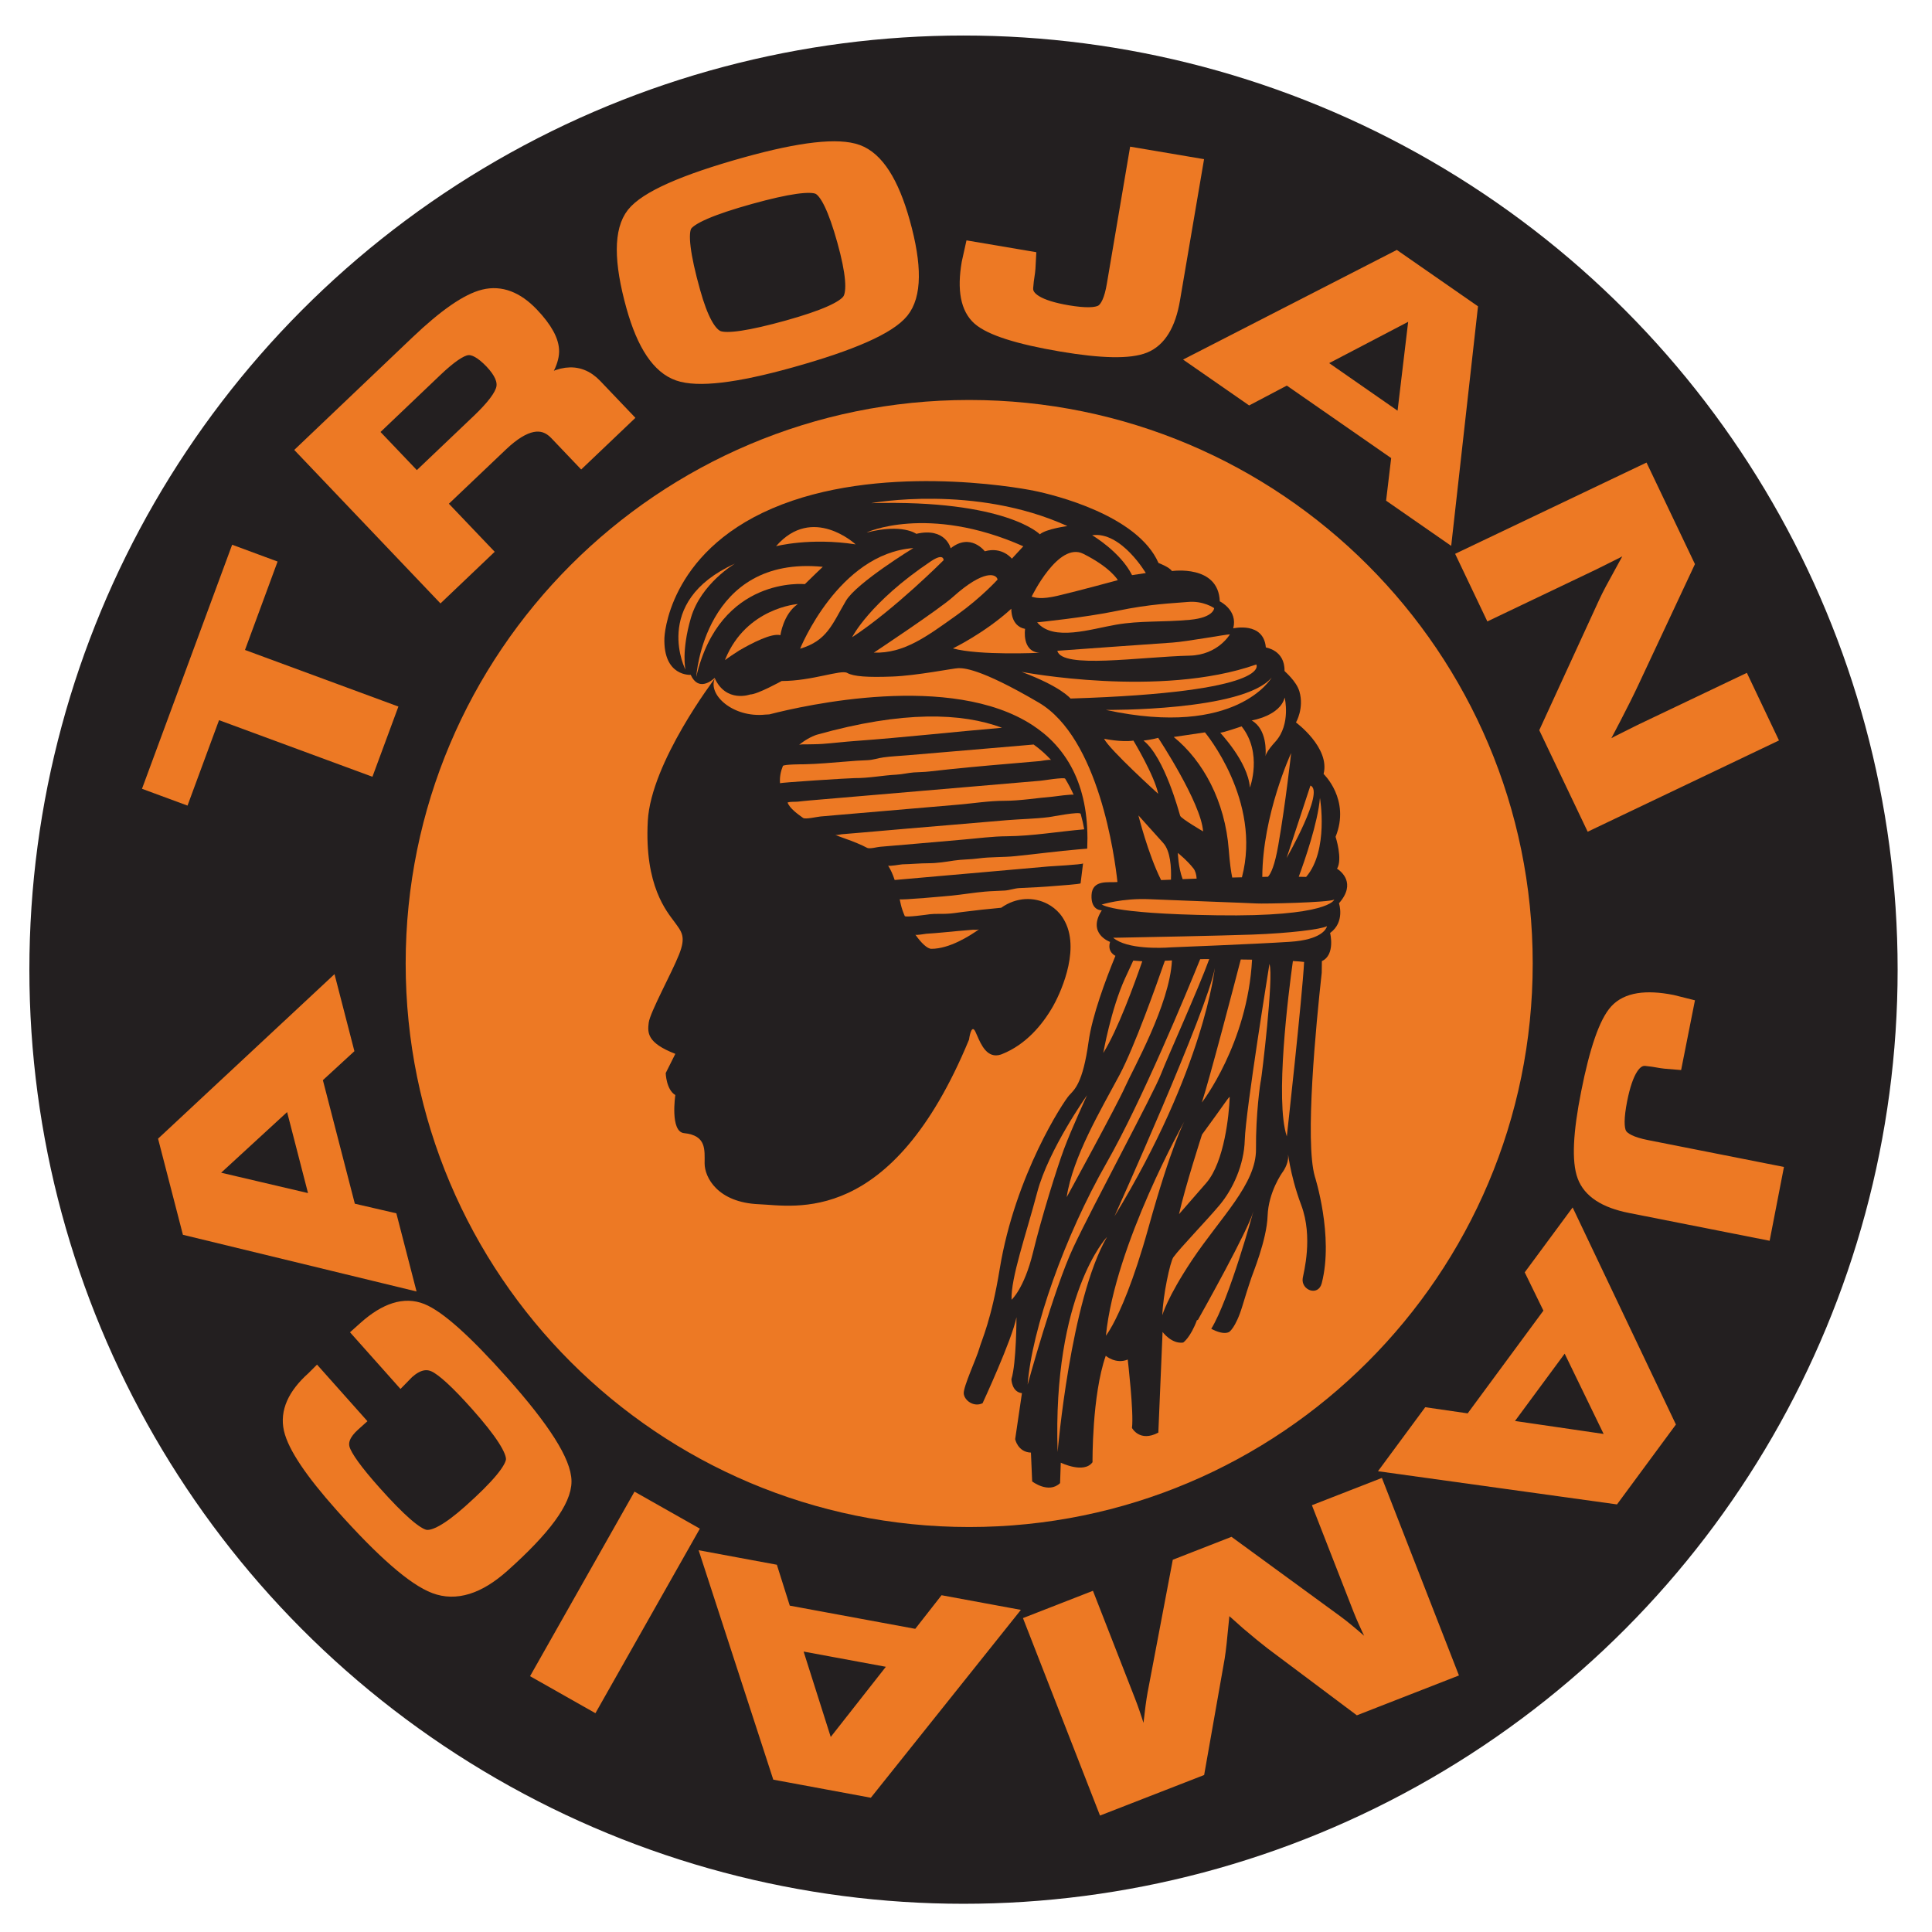 <?xml version="1.0" encoding="utf-8"?>
<!-- Generator: Adobe Illustrator 23.0.1, SVG Export Plug-In . SVG Version: 6.00 Build 0)  -->
<svg version="1.1" id="Layer_1" xmlns="http://www.w3.org/2000/svg" xmlns:xlink="http://www.w3.org/1999/xlink" x="0px" y="0px"
	 viewBox="0 0 251.27 251.27" style="enable-background:new 0 0 251.27 251.27;" xml:space="preserve">
<style type="text/css">
	.st0{fill:#231F20;}
	.st1{fill:#ED7924;}
	.st2{fill:#ED7924;stroke:#ED7924;stroke-width:1.952;}
	.st3{fill:#ED7924;stroke:#ED7924;stroke-width:1.956;}
	.st4{fill:none;}
</style>
<circle class="st0" cx="125.31" cy="126.11" r="121.49"/>
<g>
	<g>
		<path class="st1" d="M137.51,84.64c0.6,2.39,10.67,0.79,17.23,0.63c3.67-0.09,5.22-2.77,5.22-2.77c-0.48,0-5.67,0.95-7.45,1.07
			C150.72,83.68,137.51,84.64,137.51,84.64z"/>
		<path class="st1" d="M161.48,94.47c0,0-2.6,0.89-2.77,0.81c-0.18-0.09,3.58,3.67,3.85,7.15
			C162.55,102.44,164.25,97.96,161.48,94.47z"/>
		<path class="st1" d="M143.83,92.33c17.05,3.7,21.56-4.21,21.56-4.21C161.72,92.51,143.83,92.33,143.83,92.33z"/>
		<path class="st1" d="M160.26,114.13c0.42-0.01,0.84-0.02,1.26-0.03c2.63-9.98-4.81-18.85-4.81-18.85l-4.06,0.6
			c3.82,3.1,6.68,8.35,7.16,14.67C159.94,112.23,160.1,113.37,160.26,114.13z"/>
		<path class="st1" d="M147.23,74.8l1.79-0.27c0,0-3.22-5.46-6.98-4.92C142.04,69.61,145.71,71.76,147.23,74.8z"/>
		<path class="st1" d="M119.17,69.43c3.82-0.89,4.47,1.88,4.47,1.88c2.59-2.06,4.44,0.39,4.44,0.39c2.27-0.65,3.52,0.96,3.52,0.96
			l1.49-1.61c-12.49-5.55-20.63-1.72-20.36-1.79C117.36,68.06,119.17,69.43,119.17,69.43z"/>
		<path class="st1" d="M135.24,69.49c0.83-0.71,3.58-1.07,3.58-1.07c-12.04-5.49-25.52-2.98-25.52-2.98
			C130.83,64.96,135.24,69.49,135.24,69.49z"/>
		<path class="st1" d="M134.17,77.6c0.48,0.12,1.19,0.4,3.4-0.12c3.04-0.72,7.81-2.03,7.81-2.03s-0.92-1.64-4.5-3.43
			C137.64,70.41,134.17,77.6,134.17,77.6z"/>
		<path class="st1" d="M134.89,80.94c2.09,2.53,7.04,0.85,10.29,0.3c3.13-0.54,5.99-0.3,9.57-0.63c3.14-0.29,3.16-1.52,3.16-1.52
			s-1.4-0.99-3.43-0.8c-1.97,0.18-4.8,0.24-9.21,1.16C141.09,80.32,134.89,80.94,134.89,80.94z"/>
		<path class="st1" d="M153.19,110.93c0,0,0.03,1.81,0.62,3.41c0.6-0.02,1.21-0.05,1.82-0.07c-0.03-0.5-0.15-0.98-0.41-1.32
			C154.39,111.89,153.19,110.93,153.19,110.93z"/>
		<path class="st1" d="M125.22,109.2c1.9-0.16,3.85-0.43,5.77-0.44c3.33-0.03,6.69-0.62,10.02-0.9c-0.11-0.63-0.26-1.3-0.46-2.01
			c-0.1-0.35-3.72,0.37-4.12,0.42c-1.82,0.23-3.66,0.25-5.48,0.4c-2.27,0.19-4.54,0.39-6.82,0.58c-4.06,0.35-8.1,0.67-12.15,1.04
			c-0.84,0.08-1.67,0.14-2.51,0.21c-0.2,0.02-0.68,0.15-0.88,0.07c0.4,0.16,0.82,0.32,1.25,0.47c1.19,0.42,2.15,0.81,2.94,1.23
			c0.32,0.17,1.35-0.12,1.69-0.14c1.52-0.13,3.05-0.26,4.57-0.39C121.1,109.55,123.16,109.37,125.22,109.2z"/>
		<path class="st1" d="M111.28,70.8c0,0-5.61-5.22-10.35,0.24C100.93,71.04,105.34,69.88,111.28,70.8z"/>
		<path class="st1" d="M118.68,105.16c1.98-0.17,3.97-0.34,5.95-0.51c1.97-0.17,4.02-0.5,5.99-0.5c2.08,0,4.22-0.37,6.3-0.54
			c0.18-0.02,2.67-0.37,2.72-0.23c-0.31-0.7-0.68-1.41-1.11-2.11c-0.13-0.21-2.95,0.25-3.21,0.27c-2.65,0.23-5.3,0.45-7.95,0.68
			c-7.38,0.63-14.76,1.26-22.14,1.89c-0.49,0.04-0.97,0.1-1.46,0.15c-0.42,0.04-0.94-0.02-1.34,0.11c0.27,0.78,1.37,1.54,2.02,2.01
			c0.29,0.21,1.86-0.16,2.25-0.19c0.84-0.07,1.69-0.14,2.53-0.22C112.39,105.69,115.53,105.43,118.68,105.16z"/>
		<path class="st1" d="M116.58,100.75c0.76-0.04,1.5-0.23,2.26-0.29c0.66-0.05,1.34-0.04,2-0.12c3.54-0.41,7.07-0.73,10.63-1.03
			c1.27-0.11,2.54-0.22,3.81-0.33c0.16-0.01,1.32-0.25,1.44-0.12c-0.66-0.72-1.42-1.4-2.29-2.03c-0.42,0.04-0.83,0.07-1.25,0.11
			c-3.01,0.26-6.01,0.51-9.02,0.77c-2.04,0.17-4.09,0.35-6.13,0.52c-1.03,0.09-2.08,0.13-3.11,0.27c-0.75,0.1-1.35,0.34-2.12,0.37
			c-0.94,0.03-1.87,0.1-2.81,0.18c-1.78,0.14-3.56,0.31-5.34,0.35c-0.22,0-2.74,0-2.83,0.22c-0.29,0.71-0.44,1.47-0.37,2.25
			c-0.01-0.1,9.02-0.67,9.7-0.67C112.99,101.21,114.73,100.85,116.58,100.75z"/>
		<path class="st1" d="M126.52,120.92c-0.66,0.06-1.32,0.11-1.99,0.17c-1.36,0.12-2.67,0.27-4.05,0.35
			c-0.14,0.01-1.35,0.23-1.43,0.12c0.75,1.07,1.55,1.84,2.08,1.84c2.34,0,4.96-1.65,6.22-2.55
			C127.2,120.96,126.69,120.91,126.52,120.92z"/>
		<path class="st1" d="M104.94,96.81c0.67-0.02,1.34-0.01,2.02-0.06c1.42-0.1,2.84-0.28,4.26-0.38c6.37-0.46,12.73-1.18,19.1-1.72
			c-5.2-1.94-12.85-2.25-24.1,0.91c-0.75,0.25-1.58,0.72-2.32,1.34C104.05,96.77,104.75,96.82,104.94,96.81z"/>
		<path class="st1" d="M150.63,95.96c-0.84,0.24-1.91,0.36-1.91,0.36c2.74,2.15,4.65,9.42,4.77,9.78c0.12,0.36,2.98,2.03,2.98,2.03
			C156.23,104.43,150.63,95.96,150.63,95.96z"/>
		<path class="st1" d="M164.59,98.34c0.03-0.18,0.22-0.72,1.3-1.9c2.03-2.27,1.19-5.72,1.19-5.72c-0.6,2.39-4.29,2.98-4.29,2.98
			C164.82,94.85,164.63,97.86,164.59,98.34z"/>
		<path class="st1" d="M164.91,114.03c0.39-0.42,0.89-1.5,1.34-4.11c0.96-5.48,1.67-11.98,1.67-11.98s-3.72,8.03-3.75,16.11
			C164.42,114.04,164.67,114.03,164.91,114.03z"/>
		<path class="st1" d="M101.5,82.61c0,0,0.36-2.74,2.26-4.05c0,0-6.68,0.47-9.42,7.15c0,0-0.01,0.06-0.04,0.14
			c0.45-0.35,1.03-0.73,1.82-1.24C97.85,83.6,100.37,82.31,101.5,82.61z"/>
		<path class="st1" d="M169.87,114.05c2.97-3.45,1.8-10.27,1.8-10.27c-0.29,3.26-1.95,8.04-2.76,10.25
			C169.26,114.03,169.58,114.04,169.87,114.05z"/>
		<path class="st1" d="M170.43,102.17l-3.1,9.42C167.33,111.59,172.33,102.88,170.43,102.17z"/>
		<path class="st1" d="M151.01,114.46c0.41-0.02,0.84-0.03,1.28-0.05c0.06-1.57-0.05-3.72-1.01-4.78c-1.61-1.79-3.22-3.58-3.22-3.58
			S149.3,111.05,151.01,114.46z"/>
		<path class="st1" d="M151.01,139.66c0.86-2.23,4.86-11.06,6.26-14.92c-0.04,0-0.07,0-0.11,0c-0.33-0.01-0.69,0-1.07,0.01
			c-1.73,4.27-7.58,18.44-12.18,26.5c-5.46,9.57-9.72,21.65-10.26,28.83c0,0,3.39-12.4,5.94-17.84
			C142.14,156.8,150.04,142.19,151.01,139.66z"/>
		<path class="st1" d="M137.55,188.85c0,0,1.67-19.79,6.42-27.97C143.97,160.87,136.88,168.32,137.55,188.85z"/>
		<path class="st1" d="M157.99,125.9c-0.87,5.29-13.04,32.28-13.04,32.28C156.66,138.96,157.99,125.9,157.99,125.9z"/>
		<path class="st1" d="M156.33,147.56c0,0-2.21,6.83-2.99,10.35c0,0,3.01-3.45,3.56-4.08c2.34-2.73,2.95-8.87,3.03-11.1
			C159.94,142.43,159.46,143.3,156.33,147.56z"/>
		<path class="st1" d="M161.37,124.79c-0.89,3.43-4.03,15.43-5.06,18.6c0,0,5.94-7.65,6.53-18.58
			C162.36,124.8,161.86,124.79,161.37,124.79z"/>
		<path class="st1" d="M143.83,173.72c0,0,0.31-0.39,0.86-1.38c0.98-1.8,2.7-5.58,4.66-12.62c3.04-10.94,4.72-13.93,4.72-13.93
			S145.02,161.83,143.83,173.72z"/>
		<path class="st1" d="M163.39,117.5c-0.96-0.06-10.2-0.39-13.83-0.55c-3.64-0.17-6.32,0.71-6.32,0.71
			c0.24-0.11,0.42,1.16,15.03,1.38c14.61,0.22,15.26-2.04,15.26-2.04C172.75,117.39,164.34,117.56,163.39,117.5z"/>
		<path class="st1" d="M126.05,52.02c-40.48,0-73.29,32.81-73.29,73.29c0,40.48,32.82,73.29,73.29,73.29
			c40.48,0,73.29-32.82,73.29-73.29C199.34,84.83,166.53,52.02,126.05,52.02z M98.74,156.62c-5.43-0.21-7.1-3.52-7.1-5.31
			c0-1.79,0.25-3.64-2.68-3.94c-1.84-0.19-1.13-4.95-1.13-4.95c-1.19-0.71-1.25-2.86-1.25-2.86l1.25-2.5
			c-3.7-1.43-3.62-2.76-3.46-4.05c0.17-1.35,2.98-6.44,3.93-8.83c0.96-2.39,0.36-2.98-0.59-4.29c-0.95-1.31-3.92-4.65-3.46-13.12
			c0.42-7.64,8.71-18.51,8.71-18.51c-0.92,2.09,2.37,5.12,6.57,4.68c0.19-0.02,0.36-0.03,0.53-0.03c4.57-1.18,23.64-5.5,34.22,1.4
			c0.5,0.33,0.98,0.68,1.45,1.06c1.14,0.94,2.14,2.04,2.98,3.33c0.2,0.31,0.4,0.63,0.58,0.97c1.35,2.46,2.13,5.53,2.14,9.35
			c0,0.44-0.01,0.89-0.03,1.35l-0.1,0.01c-0.32,0.03-0.65,0.06-0.97,0.08c-2.79,0.24-5.54,0.61-8.31,0.89
			c-1.57,0.16-3.18,0.08-4.73,0.29c-1.09,0.15-2.14,0.12-3.21,0.28c-1.1,0.17-2.2,0.35-3.32,0.35c-1.13,0-2.27,0.12-3.39,0.14
			c-0.17,0-1.78,0.3-1.87,0.16c0.35,0.54,0.62,1.16,0.86,1.88c1.93-0.17,3.85-0.34,5.78-0.51c1.83-0.16,3.66-0.32,5.49-0.48
			c2.91-0.26,5.8-0.51,8.71-0.77c0.27-0.02,4.5-0.25,4.52-0.4l-0.32,2.59c-0.01,0.11-2.93,0.31-3.16,0.33
			c-1.61,0.14-3.17,0.22-4.79,0.29c-0.63,0.03-1.24,0.27-1.89,0.32c-0.86,0.06-1.73,0.06-2.59,0.14c-1.44,0.13-2.88,0.37-4.33,0.52
			c-0.5,0.05-6.74,0.62-6.77,0.47c0.05,0.22,0.1,0.44,0.15,0.68c0.1,0.47,0.29,0.99,0.51,1.51c0.09,0.21,2.99-0.2,3.28-0.24
			c0.71-0.08,1.49-0.02,2.19-0.06c0.75-0.03,1.31-0.14,2.03-0.23c1.68-0.21,3.35-0.4,5.04-0.55c2.02-1.42,4.28-1.41,6.01-0.51
			c0.62,0.32,1.17,0.76,1.62,1.29c0.28,0.33,0.5,0.69,0.69,1.06c2.02,3.97-0.88,9.75-1.57,10.96c-1.43,2.5-3.58,5.01-6.63,6.23
			c-0.06,0.02-0.11,0.04-0.16,0.06c-1.77,0.58-2.57-1.28-3.09-2.48c-0.09-0.2-0.17-0.38-0.24-0.53c-0.54-1.07-0.81,1.07-0.81,1.07
			C115.92,159.66,103.28,156.8,98.74,156.62z M172.99,121.34c0,0,0.71,2.85-1.07,3.66c0,0.42-0.01,0.93-0.02,1.51
			c-0.75,6.8-2.21,21.91-0.9,26.49c0,0,2.49,7.75,0.9,13.9c-0.46,1.76-2.73,0.89-2.47-0.68c0.11-0.68,1.38-5.31-0.2-9.5
			c-1.58-4.2-1.76-7.46-1.7-6.37c0.06,1.09-0.75,2.14-0.75,2.14s-1.81,2.5-1.92,5.65c-0.11,3.15-1.99,7.62-2.1,8.01
			c-0.11,0.39-0.26,0.66-1.18,3.71c-0.89,2.92-1.75,3.39-1.75,3.39c-0.6,0.28-1.5-0.01-2.3-0.43c2.37-3.86,5.49-15.31,5.49-15.31
			c-0.65,2.42-6.66,13.16-7.25,14.2c-0.04-0.04-0.08-0.06-0.08-0.06c-0.87,2.34-1.81,2.96-1.81,2.96c-1.52,0.21-2.68-1.38-2.68-1.38
			l-0.55,13.09c-2.44,1.3-3.43-0.61-3.43-0.61c0.26-1.96-0.55-8.89-0.55-8.89c-1.56,0.64-2.86-0.49-2.86-0.49
			c-1.81,5.16-1.72,13.84-1.72,13.84c-1.11,1.54-4.13,0.06-4.13,0.06l-0.09,2.66c-1.49,1.43-3.63-0.22-3.63-0.22l-0.16-3.75
			c-1.72-0.06-2.05-1.75-2.05-1.75l0.88-5.98c-1.34-0.15-1.37-1.82-1.37-1.82c0.65-2.05,0.66-8.06,0.66-8.06
			c-0.58,2.94-4.41,11.19-4.41,11.19c-1.17,0.55-2.38-0.38-2.45-1.27c-0.06-0.89,1.7-4.67,2.02-5.84c0.33-1.17,1.57-3.69,2.66-10.36
			c2.01-12.25,8.32-21.79,9.02-22.56c0.7-0.77,1.78-1.52,2.54-7.01c0.47-3.38,2.22-8.05,3.49-11.15c-0.04-0.03-0.1-0.05-0.15-0.08
			c-0.55-0.38-0.78-0.94-0.55-1.73c0,0-3.04-1.07-1.07-4.11c0,0-1.43,0.09-1.34-1.97c0.09-2.06,2.24-1.61,3.22-1.7
			c0,0,0.05,0,0.15-0.01c-0.34-3.18-2.4-18.73-10.23-23.33c-7.84-4.6-9.88-4.48-10.47-4.48c-0.58,0-5.43,0.98-8.59,1.09
			c-3.16,0.12-5.03,0-5.85-0.47c-0.82-0.47-4.56,1.05-8.53,1.05c0,0-3.16,1.75-4.09,1.75c0,0-3.15,1.15-4.63-2.15
			c-0.38,0.36-2.1,1.8-3.11-0.4c0,0-3.59,0.26-3.42-4.82c0,0,0.35-10.96,14.03-16.83c13.68-5.87,31.56-2.81,34.1-2.28
			c2.54,0.52,13.41,3.16,16.13,9.38c0,0,1.4,0.52,1.75,1.05c0,0,6.05-0.88,6.22,3.94c0,0,2.37,1.14,1.75,3.51
			c0,0,3.94-0.91,4.24,2.48c0,0.03,2.48,0.33,2.43,3.06c0,0.06,1.54,1.3,1.94,2.68c0.63,2.18-0.45,4.02-0.45,4.02
			s4.46,3.28,3.59,6.7c0,0,3.52,3.33,1.56,8.17c0,0,0.95,2.91,0.19,4.15c0.5,0.32,2.55,1.88,0.25,4.5
			C174.15,117.49,174.96,119.91,172.99,121.34z"/>
		<path class="st1" d="M162.85,121.55c-4.22,0.15-14.36,0.35-17.27,0.4c-0.5,0.01-0.8,0.01-0.8,0.01c0.22,0.19,0.49,0.36,0.79,0.5
			c2.36,1.13,6.73,0.75,6.73,0.75s10.85-0.42,15.45-0.72c0.52-0.03,0.97-0.09,1.39-0.15c3.25-0.51,3.44-1.88,3.44-1.88
			c-0.42,0.21-1.61,0.43-3.32,0.63C167.54,121.29,165.33,121.46,162.85,121.55z"/>
		<path class="st1" d="M161.89,148.28c-0.09,3.19-1.53,6.39-3.32,8.5c-1.78,2.11-5.11,5.54-5.97,6.74
			c-0.41,0.58-1.35,4.93-1.43,7.53c0,0,0.61-2.28,3.86-7.16c3.72-5.57,8.36-9.9,8.32-14.43c-0.04-4.54,0.56-8.69,0.64-8.95
			c0.08-0.26,1.7-13.5,1.11-15.14C165.11,125.35,162,144.46,161.89,148.28z"/>
		<path class="st1" d="M168.77,125.03c-0.2-0.02-0.42-0.02-0.62-0.04c-0.58,4.19-2.35,18.14-0.79,22.81c0,0,1.99-17.93,2.25-22.69
			c-0.22-0.02-0.44-0.05-0.67-0.07C168.88,125.04,168.83,125.04,168.77,125.03z"/>
		<path class="st1" d="M104.06,84.37c3.52-1.04,4.17-3.19,5.96-6.23c1.38-2.34,8.77-6.86,8.77-6.86
			C109.04,72,104.06,84.37,104.06,84.37z"/>
		<path class="st1" d="M129.74,75.38c-0.12-0.72-1.7-1.43-5.83,2.28c-1.76,1.58-10.26,7.22-10.26,7.22
			c3.94,0.12,6.84-2.07,10.85-4.93C127.64,77.7,129.74,75.38,129.74,75.38z"/>
		<path class="st1" d="M121.05,73.01c-7.99,5.36-10.23,9.87-10.23,9.87c5.52-3.61,11.9-10.02,11.9-10.02S122.78,71.85,121.05,73.01z
			"/>
		<path class="st1" d="M138.38,149.44c0.98-2.63,3-7,3-7s-5.01,7.06-6.48,12.62c-1.47,5.57-3.44,11.12-3.34,13.98
			c0,0,1.63-1.42,2.78-6.11C135.48,158.24,137.45,151.95,138.38,149.44z"/>
		<path class="st1" d="M95.59,73.3c-11.09,5.01-6.32,14.09-6.44,13.78c0,0-0.56-2.36,0.71-6.73C91.18,75.87,95.59,73.3,95.59,73.3z"
			/>
		<path class="st1" d="M133.32,81.79c-1.91-0.36-1.79-2.62-1.79-2.62c-3.44,3.15-7.6,5.16-7.6,5.16c3.46,0.95,11.3,0.57,11.3,0.57
			C132.85,84.77,133.32,81.79,133.32,81.79z"/>
		<path class="st1" d="M107.01,73.72C91.54,72.2,90.55,88.04,90.55,88.04c3.07-13.18,14.13-12.07,14.13-12.07
			C105.31,75.33,107.01,73.72,107.01,73.72z"/>
		<path class="st1" d="M147.39,124.93c-0.26,0.56-0.61,1.3-1.07,2.31c-1.82,3.98-2.83,9.7-2.83,9.7c1.86-2.94,4.06-9,5.07-11.92
			C148.18,125,147.79,124.97,147.39,124.93z"/>
		<path class="st1" d="M150.63,103.24c-0.48-2.38-3.22-6.92-3.22-6.92c-1.55,0.24-3.82-0.24-3.82-0.24
			C144.31,97.52,150.63,103.24,150.63,103.24z"/>
		<path class="st1" d="M146.32,141.37c0.99-2.25,5.82-10.74,6.1-16.46c-0.31,0.02-0.61,0.03-0.92,0.04
			c-1.1,3.17-3.96,11.2-5.88,14.82c-2.43,4.55-6.12,10.73-6.89,15.93C138.73,155.7,145.25,143.79,146.32,141.37z"/>
		<path class="st1" d="M163.39,86.42c-12.52,4.41-30.53,0.96-30.53,0.96c5.13,1.91,6.37,3.47,6.37,3.47
			C165.7,90.02,163.39,86.42,163.39,86.42z"/>
	</g>
	<g>
		<path class="st2" d="M30.61,85.11l19.95,7.36l-2.7,7.3l-19.95-7.36l-4.1,11.11l-4.09-1.51L30.77,72.1l4.08,1.51L30.61,85.11z"/>
		<path class="st2" d="M57.32,77.1L39.65,58.55L54.3,44.6c3.64-3.47,6.53-5.47,8.66-5.99c2.13-0.52,4.18,0.25,6.15,2.31
			c1.79,1.88,2.66,3.49,2.63,4.83c-0.03,1.35-0.99,3.16-2.87,5.46l0.12,0.12c3.42-3.01,6.21-3.38,8.37-1.11l3.9,4.09l-5.64,5.37
			l-3.22-3.38c-1.82-1.91-4.24-1.43-7.26,1.44L57,65.48l5.96,6.25L57.32,77.1z M54.18,62.52l8.1-7.71c1.93-1.84,3.01-3.27,3.23-4.31
			c0.22-1.03-0.29-2.19-1.52-3.49c-1.26-1.32-2.35-1.92-3.26-1.78c-0.91,0.13-2.29,1.08-4.13,2.83l-8.49,8.09L54.18,62.52z"/>
		<path class="st2" d="M97.01,21.41c7.18-2,12.01-2.54,14.49-1.63c2.48,0.91,4.44,3.96,5.88,9.13c1.58,5.65,1.53,9.5-0.14,11.55
			c-1.67,2.05-6.49,4.18-14.46,6.4c-7.18,2-12.03,2.57-14.53,1.7c-2.51-0.87-4.45-3.77-5.83-8.71c-1.64-5.88-1.63-9.86,0.01-11.95
			C84.08,25.82,88.94,23.66,97.01,21.41z M97.55,25.58c-5.04,1.4-7.87,2.63-8.5,3.67c-0.62,1.04-0.27,3.96,1.07,8.74
			c0.99,3.54,2.08,5.54,3.27,5.99c1.19,0.45,4.22-0.01,9.09-1.36c4.65-1.3,7.33-2.48,8.03-3.55c0.7-1.07,0.48-3.67-0.67-7.79
			c-1.15-4.13-2.27-6.46-3.36-6.96C105.39,23.81,102.41,24.23,97.55,25.58z"/>
		<path class="st2" d="M155.47,21.5l-2.97,17.43c-0.55,3.24-1.78,5.25-3.68,6.02c-1.9,0.77-5.49,0.7-10.76-0.19
			c-5.61-0.95-9.16-2.09-10.66-3.39c-1.49-1.31-1.95-3.69-1.36-7.14l0.41-1.85l7.32,1.24c-0.04,0.96-0.1,1.67-0.18,2.14
			c-0.08,0.44-0.14,0.99-0.19,1.62c-0.14,1.55,1.67,2.65,5.45,3.29c2.25,0.38,3.75,0.35,4.48-0.08c0.74-0.44,1.27-1.62,1.59-3.55
			l2.86-16.84L155.47,21.5z"/>
		<path class="st2" d="M181.97,59.11l-14.54-10.1l-4.9,2.58l-6.77-4.7l25.83-13.25l9.6,6.67l-3.24,28.95l-6.64-4.61L181.97,59.11z
			 M182.54,55.14l1.79-15.01l-13.34,6.98L182.54,55.14z"/>
		<path class="st2" d="M230.07,95.84l-23.12,11.03l-5.68-11.91l7.64-16.63c0.38-0.83,1.1-2.18,2.14-4.05l1.09-1.99l1.1-1.96
			l-0.13-0.27l-1.47,0.83l-1.47,0.8l-3.01,1.5l-13.26,6.33l-3.35-7.03l23.13-11.03l5.68,11.91l-7.13,15.22
			c-0.63,1.35-1.42,2.93-2.37,4.76l-1.21,2.31l-1.22,2.32l0.12,0.24l1.45-0.79l1.45-0.79l2.96-1.48l13.32-6.35L230.07,95.84z"/>
	</g>
	<g>
		<path class="st3" d="M229.38,160.22l-17.35-3.43c-3.23-0.64-5.2-1.92-5.92-3.85c-0.72-1.93-0.56-5.52,0.49-10.79
			c1.11-5.61,2.34-9.14,3.68-10.61c1.35-1.47,3.74-1.86,7.18-1.18l1.84,0.46l-1.45,7.31c-0.96-0.07-1.67-0.15-2.13-0.24
			c-0.44-0.09-0.98-0.16-1.62-0.23c-1.55-0.18-2.69,1.61-3.44,5.38c-0.44,2.25-0.46,3.75-0.04,4.5c0.42,0.75,1.59,1.31,3.5,1.69
			l16.75,3.31L229.38,160.22z"/>
		<path class="st3" d="M191.32,184.87l10.55-14.31l-2.43-4.98l4.91-6.65l12.48,26.23l-6.97,9.45l-28.88-4.01l4.82-6.53
			L191.32,184.87z M195.28,185.54l14.97,2.19l-6.58-13.56L195.28,185.54z"/>
		<path class="st3" d="M143.62,234.86L134.31,211l7.28-2.84l5.08,13.01c0.41,1.04,0.82,2.23,1.24,3.59l0.56,1.84l0.55,1.82
			l0.23-0.09l0.22-2l0.2-1.99c0.2-1.8,0.38-3.14,0.54-4.02l3.18-16.75l6.63-2.59L173.74,211c0.76,0.55,1.8,1.41,3.15,2.58l1.52,1.32
			l1.51,1.3l0.22-0.09l-0.82-1.68l-0.82-1.69c-0.64-1.31-1.15-2.45-1.53-3.41l-5.08-13.01l7.28-2.84l9.31,23.87l-11.86,4.63
			l-11.17-8.37c-0.77-0.59-1.82-1.45-3.15-2.58l-1.49-1.33l-1.51-1.3l-0.25,0.1l-0.17,1.96l-0.2,1.97
			c-0.15,1.66-0.32,2.99-0.52,3.99l-2.42,13.72L143.62,234.86z"/>
		<path class="st3" d="M101.96,209.68l17.48,3.23l3.42-4.37l8.13,1.5l-18.13,22.7l-11.54-2.14l-9.02-27.72l7.98,1.48L101.96,209.68z
			 M103.09,213.54l4.58,14.42l9.31-11.85L103.09,213.54z"/>
		<path class="st3" d="M70.27,217.63l12.62-22.3l6.8,3.85l-12.62,22.3L70.27,217.63z"/>
		<path class="st3" d="M52.12,179.21l-5.22-5.86l0.66-0.59c2.66-2.37,5.08-3.13,7.25-2.26c2.17,0.87,5.64,3.97,10.41,9.32
			c5.41,6.07,8.12,10.35,8.13,12.84c0.01,2.5-2.66,6.13-8.02,10.91c-3.16,2.82-6.08,3.72-8.76,2.71
			c-2.68-1.01-6.71-4.52-12.08-10.54c-3.91-4.39-6.11-7.68-6.61-9.88c-0.49-2.2,0.47-4.38,2.9-6.55l0.41-0.41l5.22,5.86l-0.49,0.44
			c-1.25,1.12-1.71,2.21-1.39,3.28c0.33,1.07,1.69,2.96,4.1,5.66c3.23,3.62,5.44,5.55,6.64,5.78c1.2,0.24,3.16-0.86,5.88-3.28
			c3.66-3.26,5.54-5.52,5.63-6.78c0.09-1.25-1.46-3.67-4.64-7.24c-2.58-2.9-4.45-4.61-5.59-5.14c-1.14-0.53-2.35-0.23-3.62,0.9
			L52.12,179.21z"/>
		<path class="st3" d="M40.9,140.16l4.45,17.21l5.4,1.25l2.07,8.01l-28.23-6.85l-2.94-11.37l21.32-19.88l2.03,7.86L40.9,140.16z
			 M37.88,142.81l-11.14,10.24l14.67,3.44L37.88,142.81z"/>
	</g>
	<path class="st4" d="M74.92,73.84c-0.07-0.06-0.13-0.15-0.17-0.23"/>
</g>
</svg>
